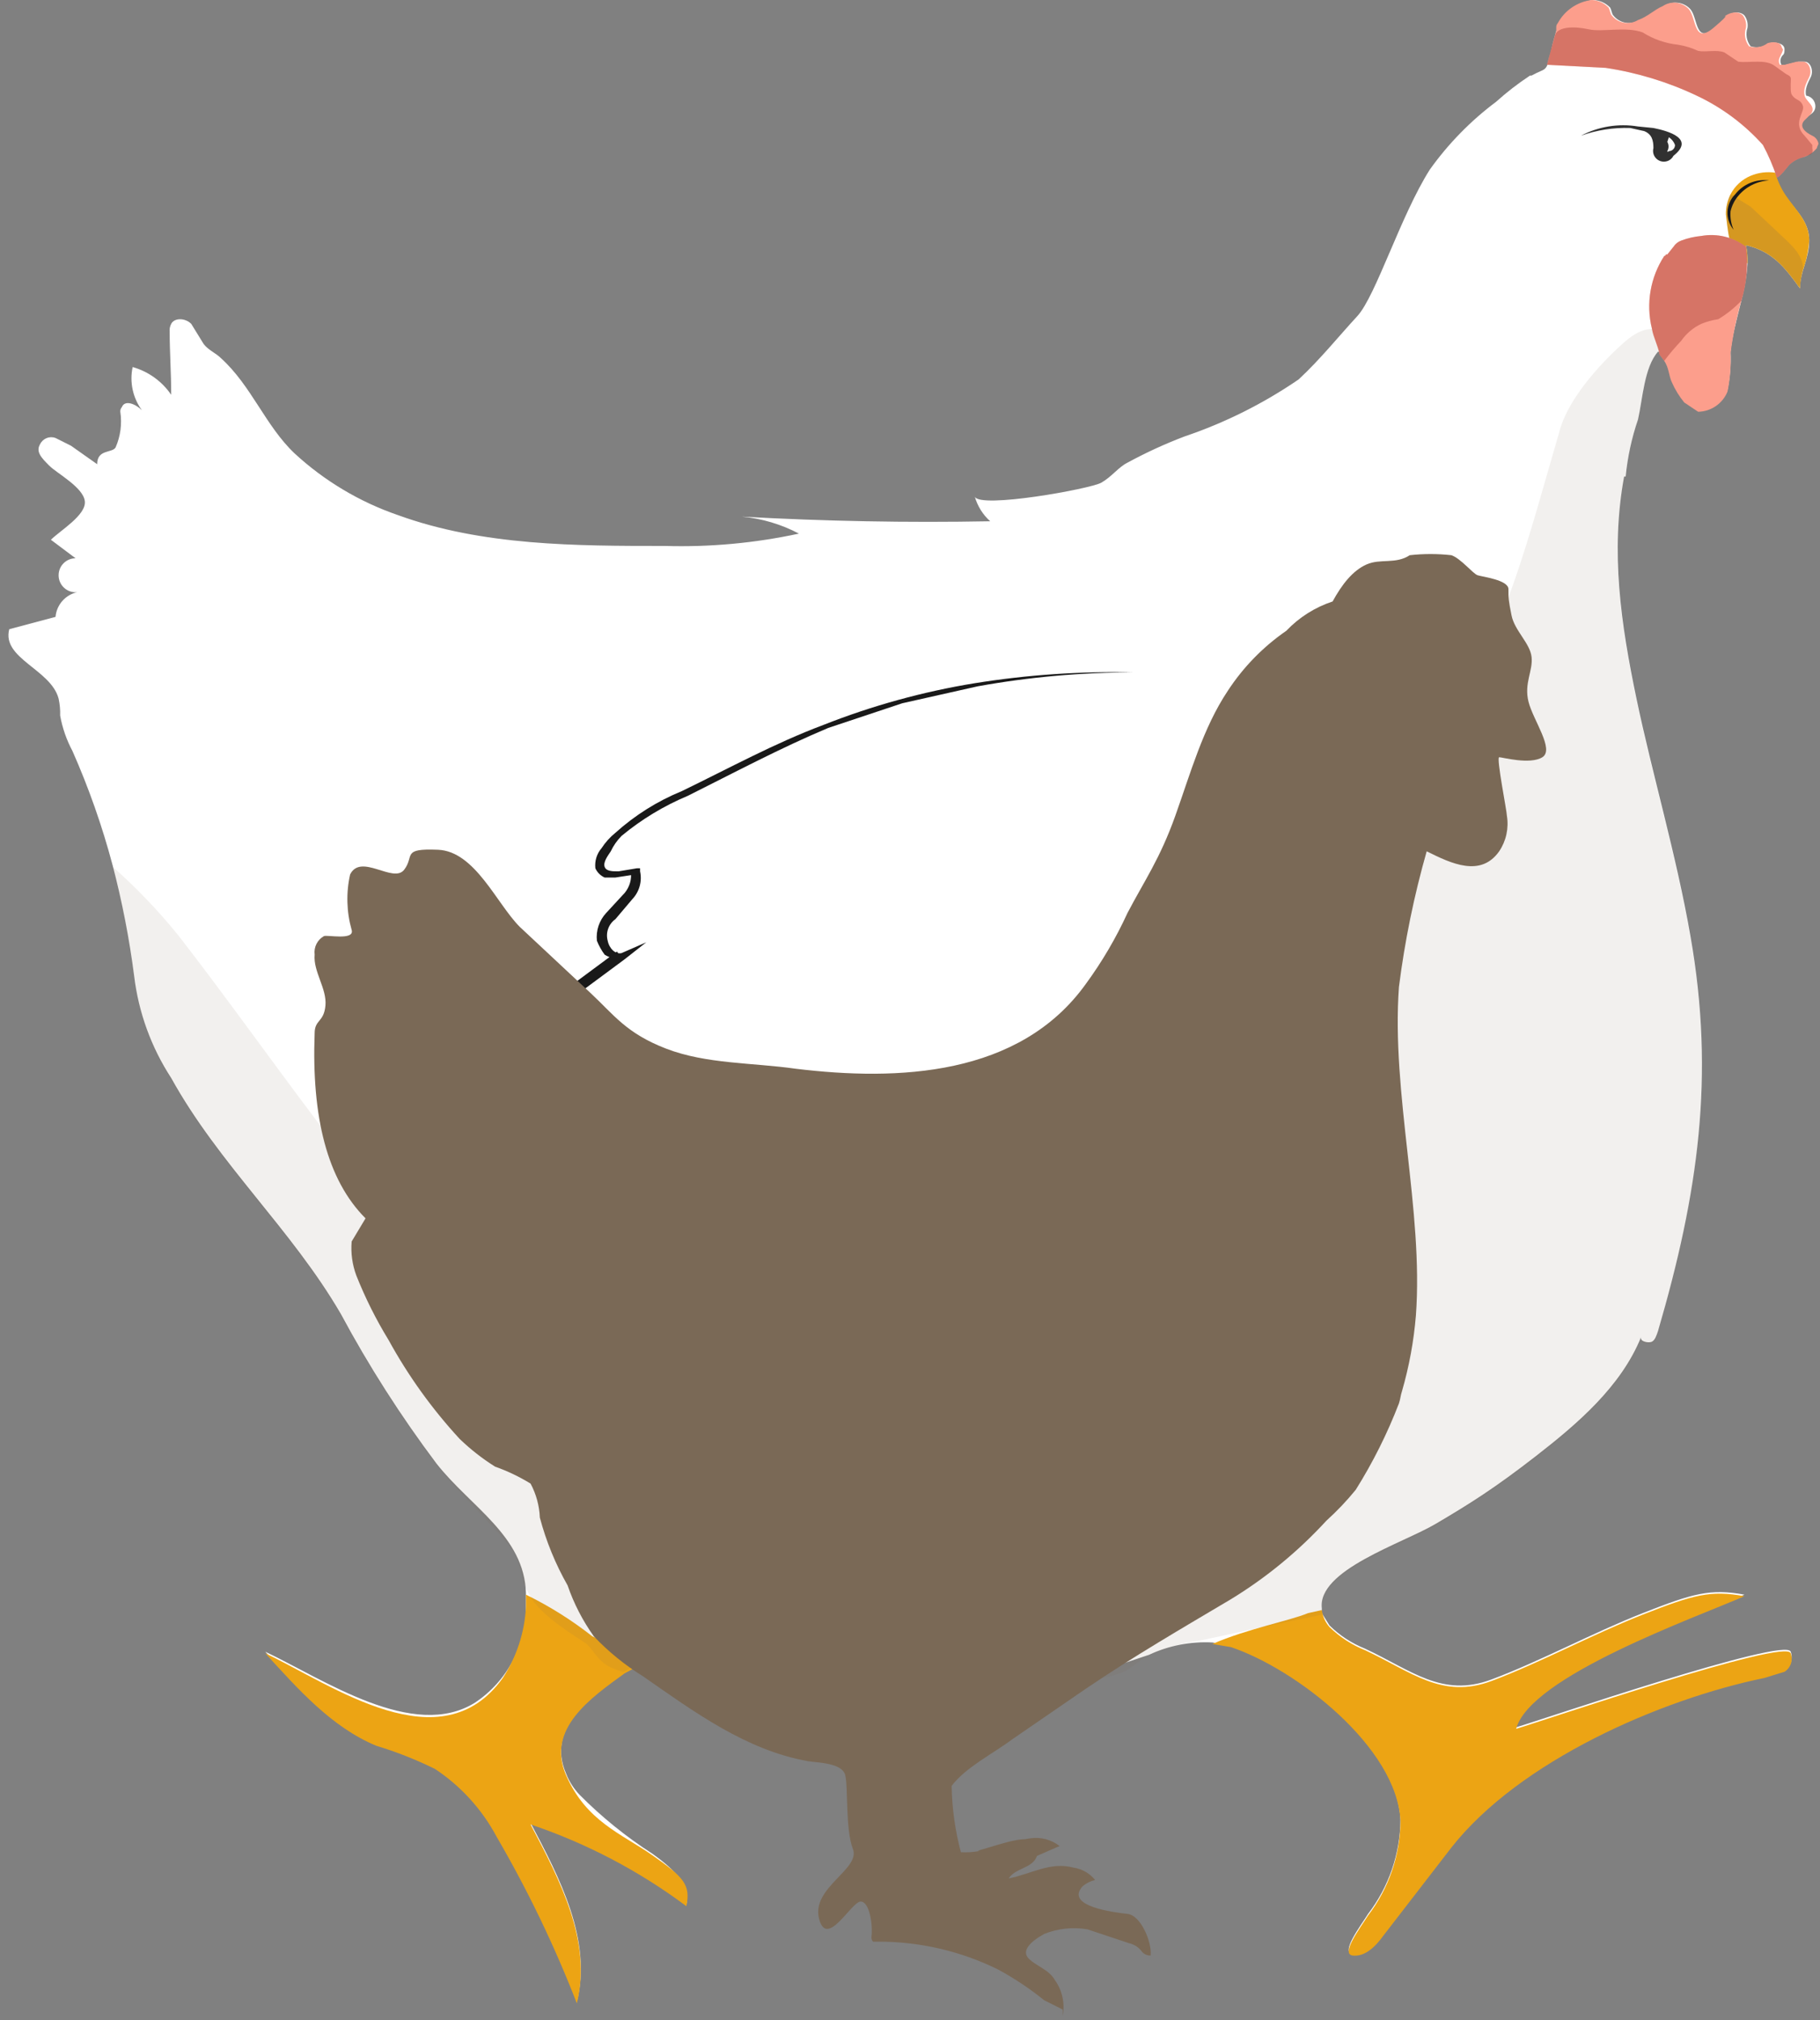 <?xml version="1.0" encoding="UTF-8"?>
<svg viewBox="0 0 118 131" version="1.1" xmlns="http://www.w3.org/2000/svg" xmlns:xlink="http://www.w3.org/1999/xlink">
    <rect x="0" y="0" width="118" height="131" fill="#808080" stroke="none"/>
    <!-- Generator: Sketch 51.1 (57501) - http://www.bohemiancoding.com/sketch -->
    <title>Artboard</title>
    <desc>Created with Sketch.</desc>
    <defs></defs>
    <g id="Artboard" stroke="none" stroke-width="1" fill="none" fill-rule="evenodd">
        <g id="bred-notext" fill-rule="nonzero">
            <path d="M115.2,10 C115.121,10.429 115.088,10.864 115.1,11.3 C115.25,11.835 115.487,12.341 115.8,12.8 C116.5,13.7 117.3,14.4 117.3,15.6 C117.3,16.8 116.7,17.6 116.7,18.7 C115.7,17.3 114.9,16.3 113.2,15.9 C113.283,16.294 113.316,16.697 113.3,17.1 C113.2,19 112.4,20.9 112.2,22.8 C112.237,23.638 112.17,24.478 112,25.3 C111.824,25.641 111.587,25.946 111.3,26.2 C110.972,26.492 110.538,26.637 110.1,26.6 L109.2,26 C108.876,25.604 108.607,25.167 108.4,24.7 C108.28,24.045 108.006,23.428 107.6,22.9 C107.6,22.845 107.555,22.8 107.5,22.8 C106.6,23.8 106.5,25.9 106.2,27.2 C105.791,28.398 105.522,29.64 105.4,30.9 L105.3,30.9 C104.4,35.8 105.1,40.5 106.1,45.3 C107.1,50.1 108.7,55.5 109.6,60.7 C111.2,69.8 110.1,77.4 107.5,86.3 C107.4,86.6 107.3,86.9 107.1,87 C106.9,87.1 106.3,87 106.4,86.7 C105.1,89.9 102.3,92.3 99.6,94.4 C96.9,96.5 95.3,97.5 93.1,98.8 C90.9,100.1 85.4,101.8 85.7,104.3 L85.7,104.6 L86.2,105.4 C86.86,106.047 87.642,106.557 88.5,106.9 C91.5,108.3 93.5,110.1 96.7,108.9 C99.9,107.7 103.2,105.9 106.5,104.6 C109.8,103.3 110.9,103 113.1,103.4 C109.9,104.8 99.2,108.6 98.3,112 C100,111.5 115.8,106.1 116.1,107.1 C116.269,107.544 116.102,108.046 115.7,108.3 L114.4,108.7 C107.6,110.1 98.5,114.1 94.1,119.7 L89.7,125.4 C89.2,126.1 88.5,126.8 87.7,126.7 C86.9,126.6 88.2,124.9 88.7,124.1 C90.042,122.347 90.778,120.207 90.8,118 C90.6,113.2 84,108.1 79.8,106.7 L78.6,106.5 C77.188,106.426 75.78,106.7 74.5,107.3 L72.1,108.1 L69.1,108.9 L66.8,109.3 C64.648,109.618 62.467,109.685 60.3,109.5 C56.823,109.552 53.348,109.352 49.9,108.9 L49,108.7 C46.5,108.1 44.5,106.7 42.2,107.5 L40.5,108.4 C38.3,110 35.4,112 36.7,115 C36.904,115.522 37.21,115.998 37.6,116.4 C39.025,117.833 40.601,119.107 42.3,120.2 C43.4,121 44.8,122.1 44.5,123.5 C41.435,121.211 38.026,119.422 34.4,118.2 C36.3,121.8 38.4,125.8 37.4,129.8 C35.952,126.07 34.213,122.458 32.2,119 C31.253,117.223 29.879,115.711 28.2,114.6 C26.976,113.997 25.705,113.495 24.4,113.1 C21.5,111.9 19.3,109.4 17.2,107.1 C21,108.9 26.8,112.9 30.8,110.4 C32.903,109.001 34.147,106.626 34.1,104.1 L34.1,103.3 C34,99.6 30.5,97.7 28.3,94.9 C25.991,91.828 23.918,88.586 22.1,85.2 C18.9,79.7 14.2,75.5 11.1,69.9 C9.806,67.913 8.985,65.655 8.7,63.3 C8.388,60.873 7.92,58.468 7.3,56.1 C6.628,53.569 5.759,51.095 4.7,48.7 C4.315,47.98 4.045,47.204 3.9,46.4 C3.912,46.031 3.878,45.661 3.8,45.3 C3.3,43.4 0.1,42.7 0.6,40.8 L3.6,40 C3.668,39.219 4.235,38.571 5,38.4 C4.691,38.428 4.385,38.325 4.157,38.115 C3.928,37.906 3.799,37.61 3.8,37.3 C3.8,36.692 4.292,36.2 4.9,36.2 L3.3,35 C3.9,34.4 5.6,33.4 5.5,32.5 C5.4,31.6 3.7,30.7 3.2,30.2 C2.7,29.7 2.3,29.3 2.6,28.8 C2.78,28.429 3.213,28.255 3.6,28.4 L4.6,28.9 L6.3,30.1 C6.3,29.1 7.3,29.4 7.5,29 C7.814,28.277 7.918,27.48 7.8,26.7 C7.791,26.591 7.827,26.482 7.9,26.4 C8.1,25.9 8.8,26.2 9.2,26.6 C8.61,25.795 8.392,24.776 8.6,23.8 C9.619,24.087 10.504,24.725 11.1,25.6 C11.1,24.2 11,22.8 11,21.5 C10.984,21.327 11.019,21.154 11.1,21 C11.3,20.6 12,20.6 12.4,21 L13.2,22.3 C13.5,22.7 14,22.9 14.3,23.2 C16.3,25 17.2,27.6 19.1,29.4 C21.033,31.183 23.314,32.545 25.8,33.4 C31.3,35.4 37.4,35.4 43.1,35.4 C46.022,35.486 48.943,35.217 51.8,34.6 C50.651,33.994 49.394,33.62 48.1,33.5 C53.5,33.8 58.8,33.9 64.2,33.8 C63.722,33.372 63.376,32.817 63.2,32.2 C63.5,33 70.7,31.7 71.4,31.3 C72.1,30.9 72.5,30.3 73.1,30 C74.294,29.351 75.53,28.783 76.8,28.3 C79.425,27.412 81.915,26.167 84.2,24.6 C85.6,23.3 86.8,21.8 88,20.5 C89.2,19.2 90.8,14 92.7,11 C93.898,9.32 95.348,7.836 97,6.6 C97.689,5.979 98.425,5.41 99.2,4.9 L99.3,4.9 C100.2,4.4 100.2,4.7 100.5,3.7 C100.606,2.944 100.808,2.205 101.1,1.5 C101.547,0.673 102.367,0.114 103.3,0 C103.718,0.016 104.113,0.196 104.4,0.5 C104.5,0.7 104.5,0.9 104.6,1 C105.009,1.516 105.739,1.645 106.3,1.3 C106.9,1.1 107.4,0.6 107.9,0.4 C108.437,0.032 109.163,0.117 109.6,0.6 C110.1,1.2 109.9,2.9 111.2,1.8 C112.5,0.7 111.7,1.2 112,1 C112.3,0.8 112.8,0.7 113.1,1 C113.268,1.231 113.34,1.517 113.3,1.8 C113.164,2.208 113.239,2.658 113.5,3 C113.908,3.136 114.358,3.061 114.7,2.8 C115.1,2.7 115.7,2.8 115.7,3.2 C115.7,3.6 115.6,3.5 115.5,3.7 C115.411,3.855 115.411,4.045 115.5,4.2 L115.8,4.2 L116.6,4 L117,4 C117.4,4 117.6,4.6 117.4,5 C117.2,5.4 117,5.8 117.1,6.2 C117.447,6.25 117.704,6.549 117.7,6.9 C117.7,7.6 116.6,7.6 116.2,8.2 C115.762,8.736 115.423,9.345 115.2,10 Z" id="Shape" fill="#FFFFFF"></path>
            <path d="M117.3,15.6 C117.253,16.248 117.119,16.888 116.9,17.5 C116.785,17.89 116.718,18.293 116.7,18.7 C115.7,17.3 114.9,16.3 113.2,15.9 C113.283,16.294 113.316,16.697 113.3,17.1 L113,16.8 C112.1,16.7 112,14.6 111.9,13.9 C111.894,13.449 111.997,13.003 112.2,12.6 C112.48,12.06 112.94,11.636 113.5,11.4 C114.005,11.189 114.558,11.119 115.1,11.2 C115.25,11.735 115.487,12.241 115.8,12.7 C116.5,13.7 117.3,14.4 117.3,15.6 Z" id="Shape" fill="#ECA414"></path>
            <path d="M44.5,123.6 C41.435,121.311 38.026,119.522 34.4,118.3 C36.3,121.9 38.4,125.9 37.4,129.9 C35.952,126.17 34.213,122.558 32.2,119.1 C31.253,117.323 29.879,115.811 28.2,114.7 C26.976,114.097 25.705,113.595 24.4,113.2 C21.5,112 19.3,109.5 17.2,107.2 C21.6,109.3 28.6,114.4 32.6,108.8 C33.497,107.426 34.015,105.839 34.1,104.2 L34.1,103.4 C35.625,104.145 37.067,105.05 38.4,106.1 C39.635,106.677 40.904,107.178 42.2,107.6 L40.5,108.5 C38.3,110.1 35.4,112.1 36.7,115.1 C38,118.1 40.3,118.9 42.3,120.3 C44.3,121.7 44.8,122.2 44.5,123.6 Z" id="Shape" fill="#ECA414"></path>
            <path d="M115.7,108.4 L114.4,108.8 C107.6,110.2 98.5,114.2 94.1,119.8 L89.7,125.5 C89.2,126.2 88.5,126.9 87.7,126.8 C86.9,126.7 88.2,125 88.7,124.2 C90.042,122.447 90.778,120.307 90.8,118.1 C90.6,113.3 84,108.2 79.8,106.8 L78.6,106.6 C80.9,105.6 83.6,105.1 84.8,104.6 L85.7,104.4 C85.755,104.808 85.929,105.19 86.2,105.5 C86.86,106.147 87.642,106.657 88.5,107 C91.5,108.4 93.5,110.2 96.7,109 C99.9,107.8 103.2,106 106.5,104.7 C109.8,103.4 110.9,103.1 113.1,103.5 C109.9,104.9 99.2,108.7 98.3,112.1 C100,111.6 115.8,106.2 116.1,107.2 C116.269,107.644 116.102,108.146 115.7,108.4 Z" id="Shape" fill="#ECA414"></path>
            <path d="M73.5,43.6 C70.113,43.597 66.733,43.898 63.4,44.5 L58.5,45.6 L53.7,47.2 C50.6,48.5 47.6,50.1 44.6,51.6 C43.046,52.249 41.597,53.125 40.3,54.2 C40.011,54.491 39.775,54.829 39.6,55.2 C39.4,55.5 39.1,55.9 39.2,56.2 C39.3,56.5 39.7,56.5 40.1,56.5 L41.3,56.3 L41.5,56.3 L41.5,56.5 C41.641,57.146 41.454,57.819 41,58.3 L39.9,59.6 C39.457,59.916 39.257,60.475 39.4,61 C39.5,61.5 39.9,61.9 40.3,61.8 L41.9,61.1 L40.5,62.2 L37.8,64.2 C37.3,64.5 37,64.8 37.3,65.2 C37.588,65.626 38.011,65.943 38.5,66.1 L39.5,66.5 L38.4,66.5 C37.493,66.439 36.588,66.648 35.8,67.1 C35.065,67.571 34.806,68.521 35.2,69.3 C35.7,69.9 36.7,69.8 37.6,69.5 C38.455,69.031 39.428,68.823 40.4,68.9 L40.8,68.9 L40.5,69.2 C40.176,69.596 39.907,70.033 39.7,70.5 C39.392,70.889 39.155,71.329 39,71.8 C38.9,72.1 39,72.2 39.1,72.2 L39.8,72 L41.4,71.7 L42.9,71.3 L41.5,72 C39.94,72.909 39.264,74.811 39.9,76.5 L39.7,76.5 C40.869,76.167 41.981,75.662 43,75 L43.2,74.8 L43.2,75.1 C43.286,75.677 43.42,76.245 43.6,76.8 C43.783,77.304 44.137,77.729 44.6,78 C45.018,78.3 45.582,78.3 46,78 C46.5,77.7 46.7,77.1 47.2,76.7 C47.419,76.437 47.767,76.321 48.1,76.4 C48.4,76.4 48.7,76.7 48.9,76.9 C49.093,77.427 49.4,77.906 49.8,78.3 C50.277,78.594 50.851,78.686 51.396,78.554 C51.941,78.423 52.41,78.079 52.7,77.6 C52.892,78.118 53.126,78.62 53.4,79.1 C53.769,79.477 54.272,79.692 54.8,79.7 L58,78.9 C60.097,78.191 62.109,77.252 64,76.1 C62.17,77.323 60.186,78.298 58.1,79 L54.8,79.8 C54.228,79.886 53.655,79.656 53.3,79.2 C52.957,78.744 52.687,78.238 52.5,77.7 L52.7,77.7 C52.41,78.26 51.893,78.669 51.28,78.822 C50.668,78.975 50.02,78.858 49.5,78.5 C48.9,78.2 48.7,77.6 48.4,77.1 C48.313,76.864 48.106,76.693 47.858,76.651 C47.61,76.61 47.359,76.705 47.2,76.9 C46.8,77.3 46.5,77.9 46,78.2 C45.489,78.63 44.755,78.671 44.2,78.3 C43.674,77.984 43.282,77.486 43.1,76.9 C42.919,76.312 42.785,75.71 42.7,75.1 L43,75.1 C41.938,75.774 40.796,76.311 39.6,76.7 L39.4,76.7 C38.63,74.843 39.357,72.703 41.1,71.7 L41.3,72 L39.7,72.4 L38.9,72.6 C38.686,72.618 38.485,72.497 38.4,72.3 C38.293,72.114 38.293,71.886 38.4,71.7 C38.572,71.205 38.808,70.735 39.1,70.3 L40,68.9 L40,69.3 C39.082,69.263 38.175,69.507 37.4,70 C36.921,70.179 36.409,70.247 35.9,70.2 C35.372,70.192 34.869,69.977 34.5,69.6 C34.242,69.108 34.171,68.54 34.3,68 C34.478,67.494 34.789,67.045 35.2,66.7 C36.073,66.177 37.085,65.933 38.1,66 L38.1,66.4 C37.512,66.223 36.99,65.875 36.6,65.4 C36.404,65.06 36.404,64.64 36.6,64.3 C36.781,64.046 37.021,63.839 37.3,63.7 L40,61.7 L40.3,62.1 C39.921,62.189 39.523,62.117 39.2,61.9 C38.996,61.622 38.828,61.32 38.7,61 C38.632,60.342 38.85,59.686 39.3,59.2 L40.5,57.9 C40.825,57.51 40.97,57.002 40.9,56.5 L41.2,56.7 L39.9,56.9 L39.2,56.9 C38.934,56.78 38.72,56.566 38.6,56.3 C38.547,55.83 38.692,55.359 39,55 C39.246,54.622 39.549,54.284 39.9,54 C41.167,52.859 42.622,51.946 44.2,51.3 C47.3,49.8 50.2,48.2 53.4,47 C56.561,45.752 59.846,44.847 63.2,44.3 C66.605,43.753 70.052,43.519 73.5,43.6 Z" id="Shape" fill="#191919"></path>
            <path d="M107.2,8.3 C108.2,8.5 109.9,9 108.5,10.1 C108.338,10.421 107.959,10.566 107.624,10.437 C107.289,10.308 107.106,9.947 107.2,9.6 C107.2,9.1 107.1,8.7 106.6,8.5 L105.7,8.3 C104.611,8.262 103.525,8.432 102.5,8.8 C103.635,8.203 104.934,7.992 106.2,8.2 L107.2,8.3 Z" id="Shape" fill="#313131"></path>
            <path d="M108.1,9.2 C108.207,9.386 108.207,9.614 108.1,9.8 C108.1,9.8 108.1,9.9 108.2,9.8 C108.421,9.8 108.6,9.621 108.6,9.4 C108.525,9.194 108.385,9.018 108.2,8.9" id="Shape" fill="#FFFFFF"></path>
            <path d="M117.9,9.3 C117.9,9.4 117.8,9.5 117.8,9.6 C117.569,9.888 117.254,10.097 116.9,10.2 C116.562,10.285 116.251,10.458 116,10.7 C116,10.7 115.3,11.6 115.2,11.5 C114.961,10.775 114.66,10.073 114.3,9.4 C113.097,8.055 111.634,6.966 110,6.2 C108.132,5.314 106.144,4.708 104.1,4.4 L100.3,4.2 L100.9,2 L100.9,1.8 C100.891,1.691 100.927,1.582 101,1.5 C101.447,0.673 102.267,0.114 103.2,-1.42108547e-14 C103.618,0.016 104.013,0.196 104.3,0.5 C104.4,0.7 104.4,0.9 104.5,1 C104.909,1.516 105.639,1.645 106.2,1.3 C106.8,1.1 107.3,0.6 107.8,0.4 C108.337,0.032 109.063,0.117 109.5,0.6 C110,1.2 109.8,2.9 111.1,1.8 C112.4,0.7 111.6,1.2 111.9,1 C112.2,0.8 112.7,0.7 113,1 C113.168,1.231 113.24,1.517 113.2,1.8 C113.064,2.208 113.139,2.658 113.4,3 C113.808,3.136 114.258,3.061 114.6,2.8 C114.9,2.7 115.4,2.7 115.5,3 C115.6,3.3 115.6,3.1 115.6,3.2 C115.6,3.3 115.5,3.5 115.4,3.7 C115.311,3.855 115.311,4.045 115.4,4.2 L115.7,4.2 L116.5,4 L116.9,4 C117.3,4 117.5,4.6 117.3,5 C117.1,5.4 116.9,5.8 117,6.2 C117.1,6.6 117.8,6.9 117.4,7.4 L117.1,7.7 C116.5,8.2 117.1,8.6 117.5,8.8 C117.706,8.892 117.855,9.079 117.9,9.3 Z" id="Shape" fill="#FC9E8C"></path>
            <path d="M59.9,119.2 C59.49,118.046 59.32,116.822 59.4,115.6 L56.7,115.2 C56.5,116.8 57.2,118.1 57.6,119.5 L57.6,119.7 L57.8,119.7 C58.1,119.6 59.9,119 59.9,119.2 Z" id="Shape" fill="#313131"></path>
            <path d="M59.2,121.1 L60.8,120.8 L61.3,120.8 C61.5,120.8 61.6,121 61.5,121.1 C60.783,121.491 59.917,121.491 59.2,121.1 L59.5,121.1" id="Shape" fill="#313131"></path>
            <path d="M116.9,17.5 C116.785,17.89 116.718,18.293 116.7,18.7 C115.7,17.3 114.9,16.3 113.2,15.9 C113.283,16.294 113.316,16.697 113.3,17.1 L113,16.8 C112.1,16.7 112,14.6 111.9,13.9 C111.894,13.449 111.997,13.003 112.2,12.6 L113.5,13.4 L115.1,14.9 C115.8,15.6 116.8,16.3 116.9,17.3 L116.9,17.5 Z" id="Shape" fill="#7A6956" opacity="0.2"></path>
            <path d="M112.4,14.9 C111.83,14.224 111.874,13.224 112.5,12.6 C113.023,11.932 113.859,11.59 114.7,11.7 C113.923,11.741 113.199,12.103 112.7,12.7 C112.457,12.989 112.286,13.332 112.2,13.7 C112.167,14.11 112.236,14.523 112.4,14.9 Z" id="Shape" fill="#191919"></path>
            <path d="M117.5,9.4 L117.5,9.6 C117.6,10.1 117.3,10 116.9,10.2 C116.562,10.285 116.251,10.458 116,10.7 C116,10.7 115.3,11.6 115.2,11.5 C114.961,10.775 114.66,10.073 114.3,9.4 C113.097,8.055 111.634,6.966 110,6.2 C108.132,5.314 106.144,4.708 104.1,4.4 L100.3,4.2 C100.5,3.6 100.6,2.9 100.8,2.3 C101,1.7 102.1,1.7 103,1.9 C103.9,2.1 105.4,1.7 106.5,2.1 C107.194,2.542 107.982,2.815 108.8,2.9 C109.25,2.973 109.687,3.108 110.1,3.3 C110.6,3.4 111.3,3.2 111.8,3.4 L112.7,4 C113.4,4.1 114.5,3.8 115.1,4.3 L115.8,4.8 C116.2,5 116.1,5 116.1,5.5 C116.1,6 116.1,6.1 116.3,6.3 C116.5,6.5 116.8,6.5 116.9,6.9 C117,7.3 116.2,8 117,8.8 L117.5,9.4 Z" id="Shape" fill="#9F352D" opacity="0.4"></path>
            <path d="M105.3,31 C104.4,35.9 105.1,40.6 106.1,45.4 C107.1,50.2 108.7,55.6 109.6,60.8 C111.2,69.9 110.1,77.5 107.5,86.4 C107.4,86.7 107.3,87 107.1,87.1 C106.9,87.2 106.3,87.1 106.4,86.8 C105.1,90 102.3,92.4 99.6,94.5 C96.9,96.6 95.3,97.6 93.1,98.9 C90.9,100.2 85.4,101.9 85.7,104.4 L85.7,104.7 L82.8,105.3 L77.7,106.4 C76.628,106.547 75.584,106.851 74.6,107.3 L74.5,107.3 C73.9,107.6 73.3,108.3 72.6,108.5 C71.482,108.909 70.282,109.046 69.1,108.9 L67.6,108.4 C66.4,107.6 66.6,106 67.1,104.7 C67.6,103.4 71.2,100.9 73.5,99.9 C80.4,96.8 83.1,96.7 83.7,88.7 C84.1,82.8 82.2,76.3 83.6,70.4 C85.6,62.2 89.7,54.8 93.8,47.4 C97.9,40 99,35.2 101.1,28 C101.6,26 103.6,23.7 105.3,22.2 C107,20.7 107.8,21.5 109.4,22 C108.7,22.9 109.9,23 110.5,23.7 C110.972,24.453 111.247,25.313 111.3,26.2 C110.972,26.492 110.538,26.637 110.1,26.6 L109.2,26 C108.876,25.604 108.607,25.167 108.4,24.7 C108.28,24.045 108.006,23.428 107.6,22.9 C107.6,22.845 107.555,22.8 107.5,22.8 C106.6,23.8 106.5,25.9 106.2,27.2 C105.791,28.398 105.522,29.64 105.4,30.9 L105.3,31 Z" id="Shape" fill="#7A6956" opacity="0.1"></path>
            <path d="M112.9,19.5 C112.581,20.614 112.347,21.751 112.2,22.9 C112.237,23.738 112.17,24.578 112,25.4 C111.682,26.173 110.936,26.683 110.1,26.7 L109.2,26.1 C108.876,25.704 108.607,25.267 108.4,24.8 C108.2,24.4 108.2,23.8 107.9,23.4 L107.6,23 C107.5,22.4 107.2,21.9 107.1,21.3 C106.706,19.69 106.996,17.989 107.9,16.6 C107.955,16.6 108,16.555 108,16.5 L108.1,16.5 L108.5,16 C108.618,15.815 108.794,15.675 109,15.6 C109.418,15.442 109.855,15.341 110.3,15.3 C111.322,15.116 112.374,15.37 113.2,16 C113.351,17.175 113.249,18.368 112.9,19.5 Z" id="Shape" fill="#FC9E8C"></path>
            <path d="M112.9,19.5 C112.457,19.966 111.952,20.37 111.4,20.7 C111.022,20.753 110.652,20.854 110.3,21 C109.778,21.247 109.33,21.626 109,22.1 C108.609,22.512 108.242,22.946 107.9,23.4 L107.6,23 C107.5,22.4 107.2,21.9 107.1,21.3 C106.706,19.69 106.996,17.989 107.9,16.6 C107.955,16.6 108,16.555 108,16.5 L108.1,16.5 L108.5,16 C108.618,15.815 108.794,15.675 109,15.6 C109.418,15.442 109.855,15.341 110.3,15.3 C111.322,15.116 112.374,15.37 113.2,16 C113.351,17.175 113.249,18.368 112.9,19.5 Z" id="Shape" fill="#9F352D" opacity="0.4"></path>
            <path d="M49,108.8 C46.5,108.2 44.5,106.8 42.2,107.6 C39.9,108.4 40.9,108.6 39.8,108.2 C38.7,107.8 38.5,106.9 37.9,106.5 C37.3,106.1 35.3,104.9 34.5,103.7 C33.7,102.5 33.9,101.8 33.4,100.8 C32.9,99.8 29.9,97 28.3,95 C25.991,91.928 23.918,88.686 22.1,85.3 C18.9,79.8 14.2,75.6 11.1,70 C9.806,68.013 8.985,65.755 8.7,63.4 C8.388,60.973 7.92,58.568 7.3,56.2 C8.858,57.576 10.296,59.081 11.6,60.7 C14.7,64.7 17.6,68.8 20.7,72.9 C23.8,77 30.2,82.2 35.4,86.6 C38.626,89.341 41.543,92.426 44.1,95.8 C46.1,98.4 48.1,100.8 48.5,104 C48.765,105.588 48.932,107.191 49,108.8 Z" id="Shape" fill="#7A6956" opacity="0.1"></path>
            <path d="M66.4,120.7 L68.7,119.7 C68.161,119.281 67.475,119.1 66.8,119.2 C65.3,119.4 63.9,120.2 62.3,120.1 C61.925,118.697 61.724,117.252 61.7,115.8 C62.6,114.6 64.4,113.7 65.6,112.8 L70.4,109.5 C73.5,107.4 76.6,105.6 79.8,103.7 C82.096,102.3 84.183,100.583 86,98.6 C86.684,97.983 87.319,97.314 87.9,96.6 C89.011,94.828 89.949,92.952 90.7,91 C90.8,90.7 90.8,90.5 90.9,90.2 C91.362,88.601 91.664,86.959 91.8,85.3 C92.3,78.5 90.2,70.9 90.7,64 C91.076,61.025 91.678,58.084 92.5,55.2 C94.1,56 96,56.9 97.2,55.2 C97.653,54.525 97.832,53.702 97.7,52.9 C97.7,52.6 97,49.1 97.2,49.1 C97.4,49.1 99.2,49.6 100,49.1 C100.8,48.6 99.4,46.7 99.1,45.5 C98.8,44.3 99.4,43.5 99.3,42.6 C99.2,41.7 98.2,40.9 98,39.9 C97.8,38.9 97.8,38.8 97.8,38.2 C97.8,37.6 96.1,37.4 95.8,37.3 C95.5,37.2 94.7,36.2 94.1,36 C93.203,35.9 92.297,35.9 91.4,36 C90.5,36.6 89.5,36.2 88.6,36.6 C87.7,37 87,37.9 86.4,39 C85.259,39.377 84.228,40.029 83.4,40.9 C81.892,41.941 80.601,43.265 79.6,44.8 C78,47.2 77.2,50.1 76.2,52.9 C75.2,55.7 74.2,57.1 73.1,59.2 C72.358,60.821 71.453,62.362 70.4,63.8 C66.1,69.8 58.2,70.1 51.6,69.3 C48.8,68.9 45.8,69 43.2,68 C40.6,67 39.8,65.8 38.3,64.4 L33.7,60.1 C32.2,58.6 30.8,55.2 28.4,55.1 C26,55 26.9,55.5 26.2,56.4 C25.5,57.3 23.4,55.3 22.7,56.7 C22.432,57.89 22.467,59.127 22.8,60.3 C23,61 21.2,60.6 21,60.7 C20.574,60.94 20.337,61.415 20.4,61.9 C20.3,63 21.2,64.1 21.1,65.2 C21,66.3 20.4,66.1 20.4,67 C20.2,72.4 21.2,76.5 23.7,79 L22.8,80.5 C22.737,81.246 22.84,81.998 23.1,82.7 C23.679,84.158 24.381,85.563 25.2,86.9 C26.468,89.212 28.013,91.361 29.8,93.3 C30.502,93.978 31.273,94.581 32.1,95.1 C32.904,95.384 33.675,95.753 34.4,96.2 C34.763,96.879 34.969,97.631 35,98.4 C35.408,99.938 36.013,101.417 36.8,102.8 C37.205,103.976 37.777,105.088 38.5,106.1 C39.449,107.102 40.525,107.976 41.7,108.7 C45,111 48.4,113.5 52.4,114.2 C53,114.3 54.6,114.3 54.8,115.1 C55,115.9 54.8,118.6 55.3,119.9 C55.8,121.2 52.6,122.4 53.1,124.4 C53.6,126.4 55.2,123.3 55.8,123.3 C56.4,123.3 56.6,124.9 56.5,125.6 C56.491,125.709 56.527,125.818 56.6,125.9 L56.9,125.9 C59.604,125.889 62.274,126.505 64.7,127.7 C65.759,128.273 66.764,128.943 67.7,129.7 L68.9,130.3 L68.9,130.7 C69.054,129.897 68.873,129.067 68.4,128.4 C68,127.7 67.2,127.5 66.7,127 C66.2,126.5 66.8,125.9 67.7,125.4 C68.588,125.044 69.557,124.941 70.5,125.1 L73.2,126 C73.516,126.069 73.799,126.246 74,126.5 C74.136,126.696 74.362,126.809 74.6,126.8 C74.7,126 74,124.2 73.1,124.1 C72.2,124 69,123.6 70.2,122.3 C70.433,122.108 70.707,121.971 71,121.9 C70.651,121.466 70.151,121.18 69.6,121.1 C68.1,120.7 66.9,121.5 65.4,121.8 C65.9,121 67.3,121.2 67.3,119.9 C67.3,118.6 64.9,119.6 63.4,120 L66.4,120.7 Z" id="Shape" fill="#7A6956"></path>
        </g>
    </g>
</svg>